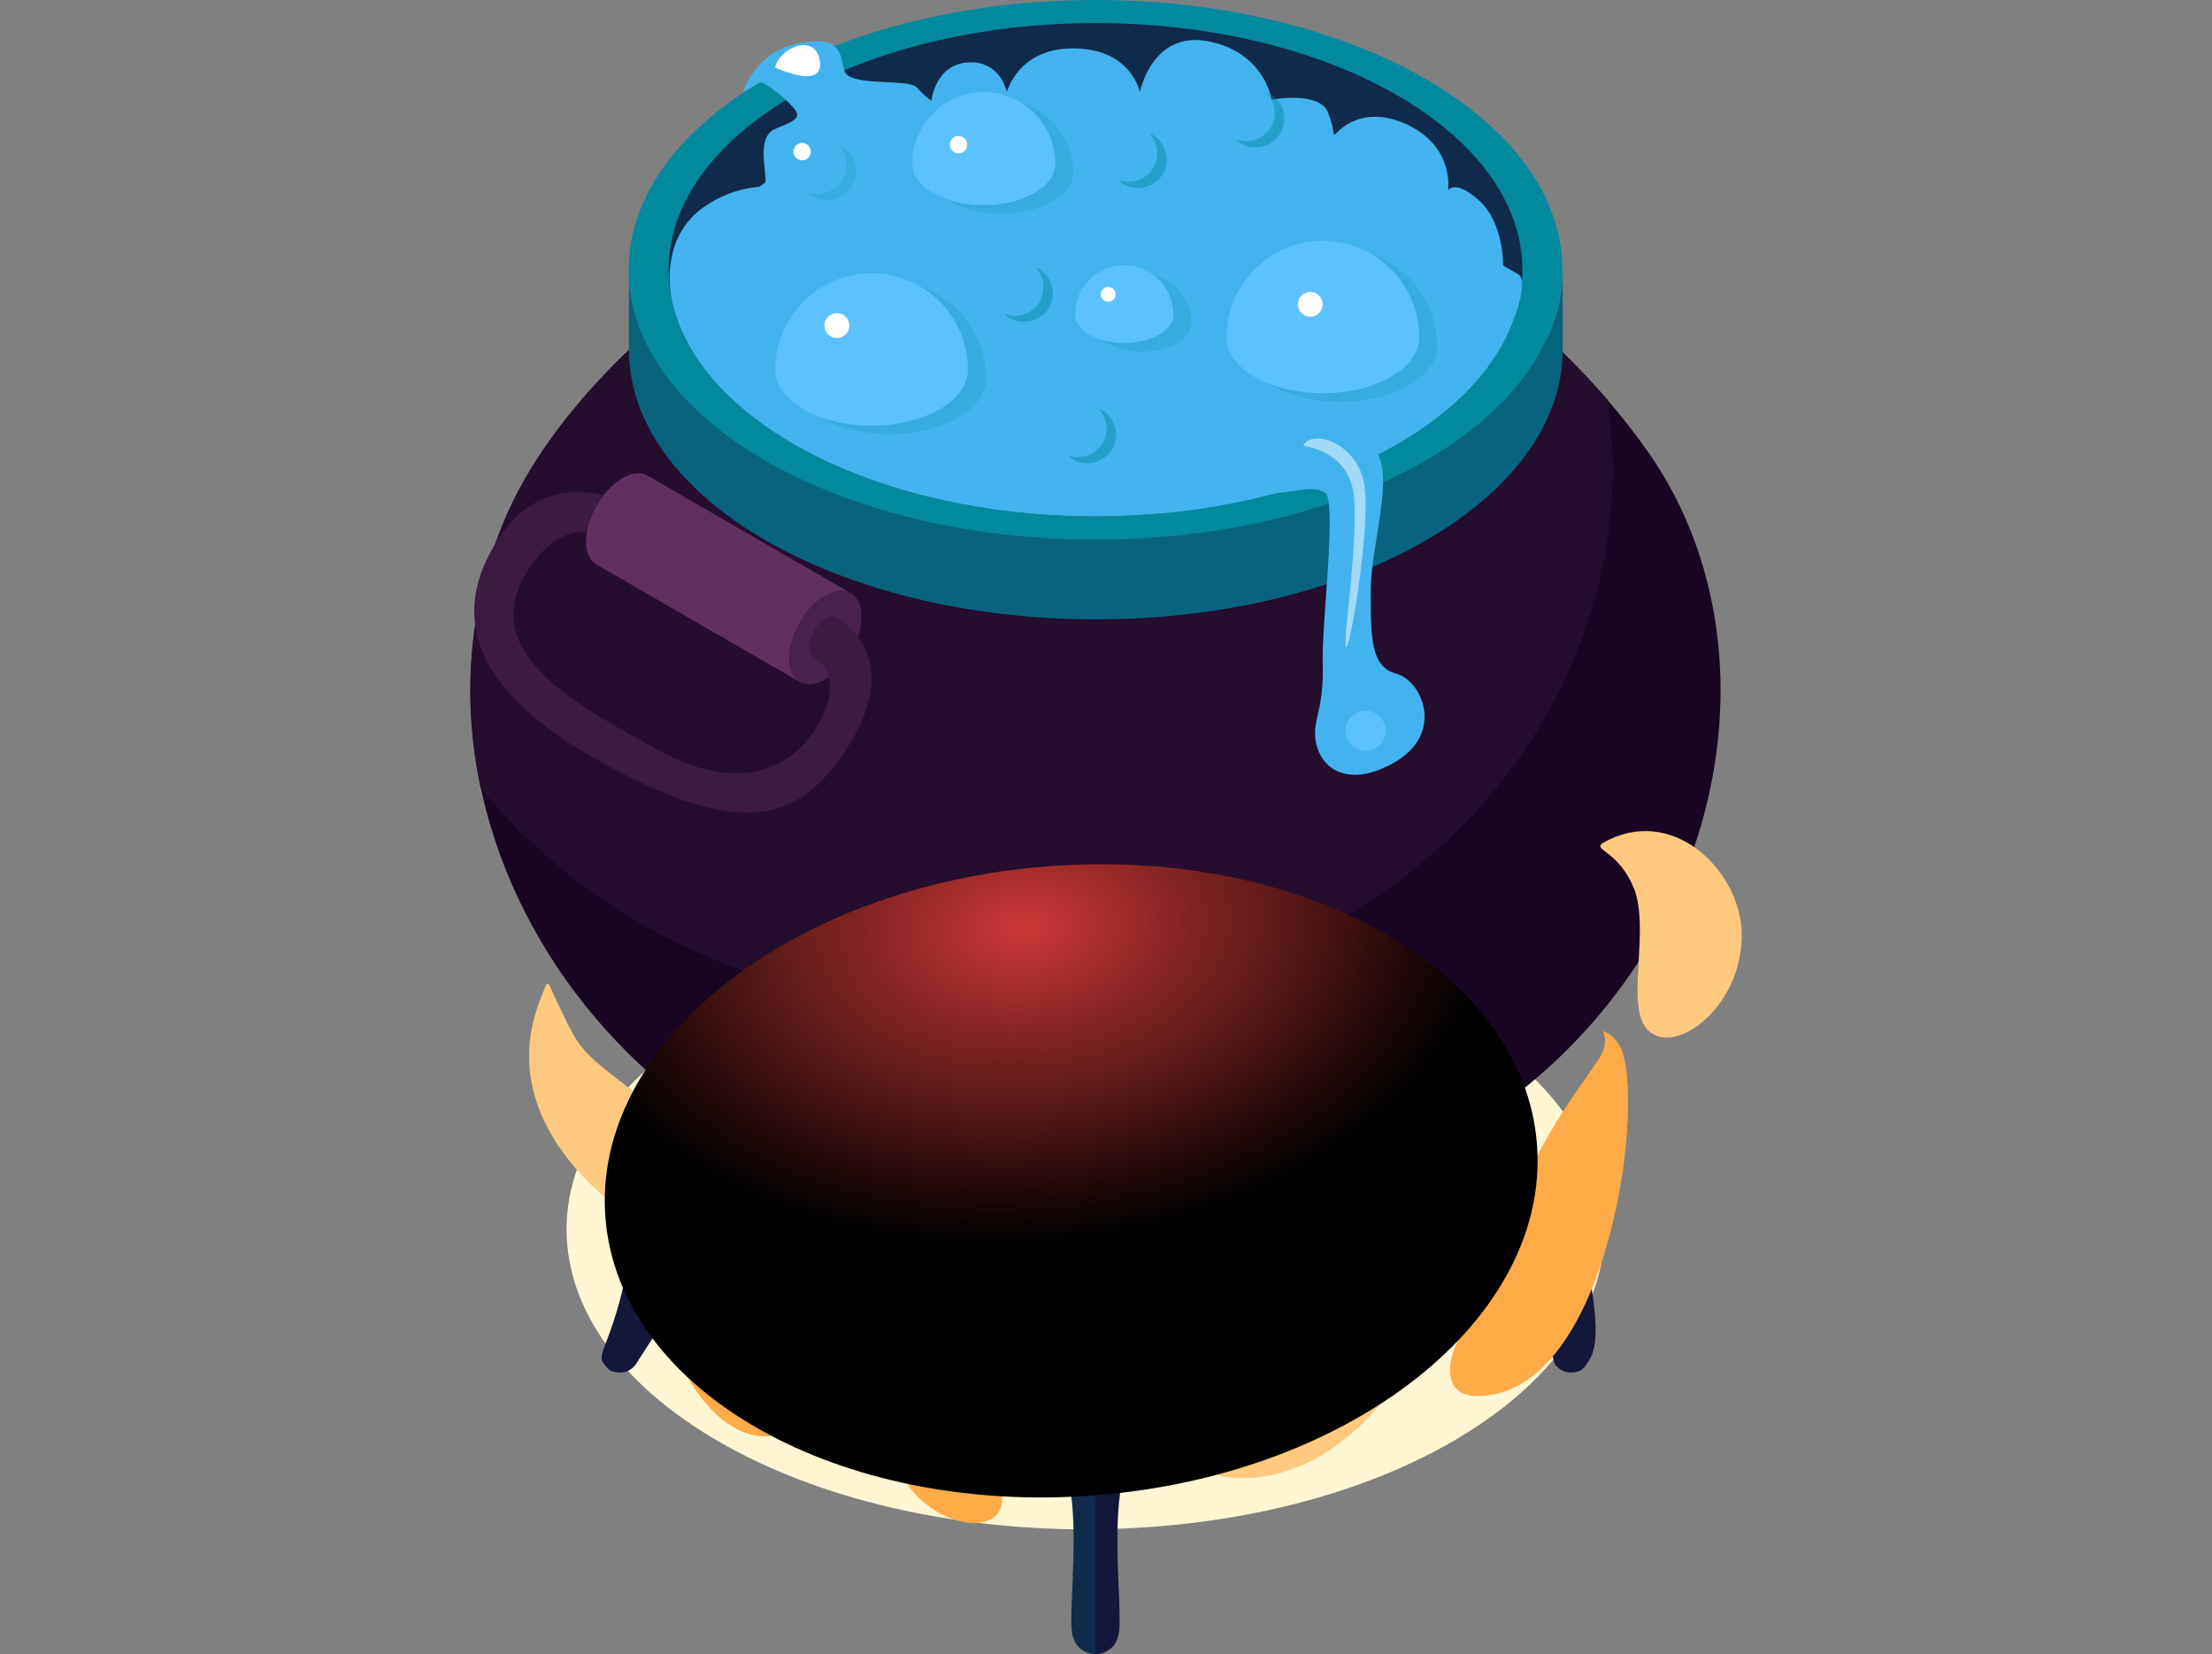<svg width="555" height="415" viewBox="0 0 555 415" fill="none" xmlns="http://www.w3.org/2000/svg">
<rect x="0" y="0" width="555" height="415" fill="#808080" stroke="none"/>
<path d="M364.463 361.599C313.621 390.99 231.145 390.99 180.302 361.599C129.459 332.208 129.422 284.596 180.302 255.205C231.145 225.814 313.621 225.814 364.463 255.205C415.306 284.596 415.343 332.208 364.463 361.599Z" fill="#FFF6D3"/>
<path d="M176.297 258.768C176.297 290.2 220.427 315.694 274.867 315.694C329.307 315.694 373.438 290.2 373.438 258.768V275.69C373.438 307.122 329.307 332.616 274.867 332.616C220.427 332.616 176.297 307.122 176.297 275.69V258.768Z" fill="#102A4B"/>
<path d="M274.867 315.694C329.306 315.694 373.438 290.207 373.438 258.767C373.438 227.328 329.306 201.841 274.867 201.841C220.428 201.841 176.297 227.328 176.297 258.767C176.297 290.207 220.428 315.694 274.867 315.694Z" fill="#0E3D5B"/>
<path d="M264.187 308.235C154.418 304.635 93.747 205.106 127.235 128.957C143.107 93.034 189.388 56.481 226.176 46.87C198.659 62.233 197.435 88.099 224.767 104.464C251.838 120.644 296.34 121.09 324.153 105.466C363.944 83.126 344.92 44.94 293.558 36.887C296.377 36.887 302.236 37.926 310.024 40.227C347.85 51.434 388.049 77.374 413.304 113.074C462.997 183.397 411.561 313.059 264.15 308.235H264.187Z" fill="#190623"/>
<path d="M237.152 252.793C186.606 251.123 146.036 228.857 120.596 197.684C115.738 174.825 117.555 151 127.234 128.957C140.399 99.046 174.702 68.616 207.225 53.772C238.265 66.798 286.4 63.866 310.023 40.227C332.978 47.018 372.881 64.942 403.291 100.234C414.342 170.26 358.01 256.726 237.152 252.793Z" fill="#250D2D"/>
<path d="M157.792 67.577C157.792 104.947 210.229 135.266 274.942 135.266C339.654 135.266 392.091 104.947 392.091 67.577V87.691C392.091 125.06 339.654 155.379 274.942 155.379C210.229 155.379 157.792 125.06 157.792 87.691V67.577Z" fill="#08637D"/>
<path d="M274.867 135.377C339.567 135.377 392.017 105.072 392.017 67.689C392.017 30.305 339.567 0 274.867 0C210.167 0 157.718 30.305 157.718 67.689C157.718 105.072 210.167 135.377 274.867 135.377Z" fill="#03899E"/>
<path d="M381.967 67.688C381.967 70.62 381.596 73.515 380.929 76.335C373.66 106.431 328.936 129.551 274.867 129.551C220.798 129.551 176.074 106.394 168.806 76.335C168.101 73.515 167.768 70.62 167.768 67.688C167.768 33.51 215.718 5.789 274.867 5.789C334.017 5.789 381.967 33.51 381.967 67.688Z" fill="#102A4B"/>
<path d="M380.928 76.335C373.66 106.431 328.936 129.55 274.867 129.55C220.798 129.55 176.074 106.394 168.806 76.335C176.074 46.239 220.798 23.119 274.867 23.119C328.936 23.119 373.66 46.276 380.928 76.335Z" fill="#43B3EF"/>
<path d="M168.806 76.335C168.806 76.335 164.207 59.932 177.335 51.434C190.463 42.936 202.108 48.763 202.108 48.763C202.108 48.763 191.576 48.28 192.021 45.757C192.466 43.233 189.647 34.364 194.468 32.36C199.326 30.319 201.143 29.688 199.326 27.313C197.472 24.938 191.539 20.114 190.5 20.744C189.462 21.375 186.421 23.119 186.421 23.119C186.421 23.119 189.499 12.914 200.29 10.873C211.082 8.832 210.711 13.285 211.824 17.664C212.936 22.006 227.844 19.483 230.106 22.006C232.368 24.53 233.704 25.272 233.704 25.272C233.704 25.272 234.594 16.18 242.863 15.66C251.096 15.141 252.617 23.119 252.617 23.119C252.617 23.119 255.435 11.875 269.712 12.135C283.953 12.395 285.993 23.119 285.993 23.119C285.993 23.119 289.033 7.608 303.163 10.354C317.329 13.137 319.072 25.012 319.072 25.012C319.072 25.012 331.087 22.674 333.238 28.315C335.389 33.956 334.313 34.549 334.313 34.549C334.313 34.549 340.321 25.532 352.707 31.098C365.094 36.665 363.313 47.798 363.313 47.798C363.313 47.798 364.945 44.755 371.138 50.321C377.331 55.888 377.146 66.612 377.146 66.612C377.146 66.612 378.296 67.28 380.929 68.802C383.562 70.323 380.001 79.564 380.001 79.564L309.244 86.132C158.422 76.595 180.821 78.339 168.806 76.372V76.335Z" fill="#43B3EF"/>
<path d="M180.525 292.203C180.525 292.203 160.648 301.815 157.273 318.663C153.898 335.51 149.856 339.555 151.191 341.596C152.526 343.637 153.231 344.305 155.753 344.305C158.274 344.305 159.609 342.116 159.609 342.116C159.609 342.116 170.735 324.6 173.59 321.372C176.446 318.18 199.698 314.469 201.886 310.09C204.074 305.711 180.488 292.203 180.488 292.203H180.525Z" fill="#13173A"/>
<path d="M274.867 415C274.867 415 269.601 415 268.934 409.211C268.192 402.642 271.122 381.341 267.599 369.206C264.076 357.071 260.479 331.465 260.479 331.465C260.479 331.465 259.477 325.12 265.077 322.002C269.49 319.553 274.904 319.182 274.904 319.182V414.963L274.867 415Z" fill="#102A4B"/>
<path d="M369.21 292.203C369.21 292.203 395.169 301.815 398.507 318.663C401.881 335.51 399.842 339.555 398.507 341.596C397.172 343.637 396.467 344.305 393.945 344.305C391.424 344.305 390.089 342.116 390.089 342.116C390.089 342.116 385.045 324.6 382.19 321.372C379.334 318.143 350 314.469 347.812 310.09C345.624 305.711 369.21 292.203 369.21 292.203Z" fill="#13173A"/>
<path d="M274.867 415C274.867 415 280.133 415 280.801 409.211C281.542 402.642 278.613 381.341 282.136 369.206C285.659 357.071 289.256 331.465 289.256 331.465C289.256 331.465 289.256 325.008 284.657 322.002C280.43 319.256 274.83 319.182 274.83 319.182V414.963L274.867 415Z" fill="#13173A"/>
<path d="M213.493 148.811C209.97 146.732 204.185 150.072 200.662 156.233C197.139 162.393 197.139 169.035 200.662 171.077L149.708 141.648C147.446 140.35 146.63 137.232 147.223 133.558C148.632 124.8 157.273 116.302 162.539 119.345L213.493 148.811Z" fill="#603060"/>
<path d="M213.493 148.811C217.053 150.852 217.053 157.494 213.493 163.655C209.933 169.815 204.185 173.118 200.662 171.077C197.139 169.036 197.102 162.393 200.662 156.233C204.222 150.073 209.97 146.77 213.493 148.811Z" fill="#48224C"/>
<path d="M209.933 154.971C211.528 155.899 211.528 158.867 209.933 161.613C208.339 164.36 205.78 165.844 204.185 164.916C202.591 163.988 202.591 161.02 204.185 158.274C205.78 155.527 208.339 154.043 209.933 154.934V154.971Z" fill="#3C1B41"/>
<path d="M211.861 188.667C200.587 205.403 186.607 211.6 148.706 189.965C114.552 170.446 115.182 151.297 124.342 136.267C132.983 122.166 144.701 122.5 151.376 124.207C149.3 126.916 147.705 130.256 147.186 133.558C143.366 133.187 137.544 134.635 131.981 143.838C119.669 164.137 145.74 177.348 164.875 188.036C186.718 200.208 199.141 191.079 203.999 183.768C213.493 169.481 204.185 164.953 204.185 164.953L209.933 154.971C209.933 154.971 228.215 164.397 211.861 188.704V188.667Z" fill="#3C1B41"/>
<path opacity="0.18" d="M247.425 94.927C247.425 102.646 236.597 108.918 223.246 108.918C209.896 108.918 199.03 102.683 199.03 94.927C199.03 81.567 209.859 70.731 223.246 70.731C236.634 70.731 247.425 81.567 247.425 94.927Z" fill="#03899E"/>
<path opacity="0.18" d="M360.606 86.8C360.606 94.519 349.777 100.791 336.427 100.791C323.077 100.791 312.248 94.556 312.248 86.8C312.248 73.441 323.077 62.605 336.427 62.605C349.777 62.605 360.606 73.441 360.606 86.8Z" fill="#03899E"/>
<path opacity="0.18" d="M269.305 43.233C269.305 48.985 261.258 53.624 251.356 53.624C241.455 53.624 233.407 48.985 233.407 43.233C233.407 33.325 241.455 25.272 251.356 25.272C261.258 25.272 269.305 33.325 269.305 43.233Z" fill="#03899E"/>
<path opacity="0.18" d="M298.973 81.085C298.973 85.019 293.447 88.21 286.624 88.21C279.8 88.21 274.274 85.019 274.274 81.085C274.274 74.257 279.8 68.728 286.624 68.728C293.447 68.728 298.973 74.257 298.973 81.085Z" fill="#03899E"/>
<path d="M242.864 92.775C242.864 100.494 232.035 106.765 218.685 106.765C205.335 106.765 194.506 100.531 194.506 92.775C194.506 79.415 205.335 68.579 218.685 68.579C232.035 68.579 242.864 79.415 242.864 92.775Z" fill="#5CC1FF"/>
<path d="M356.083 84.648C356.083 92.367 345.254 98.638 331.904 98.638C318.553 98.638 307.725 92.404 307.725 84.648C307.725 71.288 318.553 60.415 331.904 60.415C345.254 60.415 356.083 71.251 356.083 84.648Z" fill="#5CC1FF"/>
<path d="M264.781 41.081C264.781 46.833 256.733 51.472 246.832 51.472C236.93 51.472 228.883 46.833 228.883 41.081C228.883 31.172 236.93 23.12 246.832 23.12C256.733 23.12 264.781 31.172 264.781 41.081Z" fill="#5CC1FF"/>
<path d="M294.411 78.933C294.411 82.866 288.886 86.058 282.062 86.058C275.238 86.058 269.713 82.866 269.713 78.933C269.713 72.105 275.238 66.575 282.062 66.575C288.886 66.575 294.411 72.105 294.411 78.933Z" fill="#5CC1FF"/>
<path d="M200.402 357.108C178.485 374.513 148.447 316.25 181.155 296.434C184.678 294.318 180.636 296.211 186.903 315.063C195.247 340.149 207.93 351.134 200.402 357.108Z" fill="#FFAB48"/>
<path d="M222.579 329.981C222.579 331.057 222.764 354.919 222.319 358.036C220.947 367.351 213.493 364.493 213.011 365.013C214.642 363.083 212.269 365.903 212.974 365.05C198.437 361.265 185.16 321.483 213.641 290.533C223.506 279.808 221.318 276.431 222.616 330.018L222.579 329.981Z" fill="#FFCA80"/>
<path d="M249.946 370.06C260.515 393.476 211.304 381.156 226.435 345.827C235.076 325.639 259.885 337.477 271.418 298.438C273.272 292.129 287.513 329.128 262.703 348.944C250.577 358.63 242.678 354.028 249.909 370.06H249.946Z" fill="#FFAB48"/>
<path d="M308.28 352.247C303.534 348.759 301.754 349.798 306.167 349.798C306.426 349.798 295.931 353.435 291.704 350.614C287.402 347.757 290.702 338.108 294.374 333.915C298.342 327.309 309.912 324.563 310.135 324.489C312.508 323.561 312.026 322.485 314.066 325.12C324.375 338.442 313.213 355.884 308.28 352.247Z" fill="#FFAB48"/>
<path d="M335.908 362.193C319.035 374.921 296.005 373.437 296.117 358.778C296.191 348.796 308.874 355.179 334.239 332.022C351.854 315.954 347.553 314.321 351.706 313.245C350.816 316.51 364.982 340.261 335.908 362.155V362.193Z" fill="#FFCA80"/>
<path d="M370.73 350.206C361.793 350.243 362.535 341.337 367.17 333.729C371.212 327.124 369.247 334.88 377.183 310.201C385.935 283.037 400.843 268.082 402.363 263.22C403.179 260.623 402.141 258.619 402.252 258.656C402.141 258.767 404.18 258.841 406.183 261.996C413.414 273.351 404.255 350.02 370.767 350.206H370.73Z" fill="#FFAB48"/>
<path d="M169.919 282.295C254.879 349.093 111.808 312.169 135.43 251.086C137.693 245.26 137.025 245.519 139.398 250.529C146.889 266.338 144.479 262.33 169.919 282.295Z" fill="#FFCA80"/>
<path d="M260.998 291.573C261.851 316.733 218.166 335.214 236.671 298.104C237.079 297.102 236.04 296.211 235.447 296.582C212.492 283.668 212.826 266.857 225.286 255.465C247.945 234.72 255.25 261.254 273.904 240.398C275.535 261.105 255.028 263.814 247.314 265.967C246.535 266.189 243.717 269.381 243.161 270.123C240.305 274.094 257.438 274.316 260.998 291.498V291.573Z" fill="#FFCA80"/>
<path d="M331.347 266.783C331.31 267.265 331.236 267.34 331.681 267.34C330.716 270.197 331.236 267.785 331.31 267.265C329.085 266.597 325.043 261.736 324.264 259.546C320.407 249.007 356.787 238.616 326.229 245.779C305.388 250.046 312.879 273.054 321.89 280.699C318.812 283.074 316.291 286.117 314.881 289.605C301.902 324.043 349.704 333.469 361.163 299.44C369.692 274.168 336.613 261.513 331.347 266.746V266.783Z" fill="#FFCA80"/>
<path d="M437 234.275C437.111 250.826 423.835 261.884 416.529 260.103C405.849 257.506 414.341 236.093 410.225 223.513C405.701 211.749 397.468 213.605 403.884 210.562C420.979 202.509 436.889 219.394 437 234.238V234.275Z" fill="#FFCA80"/>
<path d="M316.105 114.373C316.105 114.373 316.958 123.725 320.852 123.613C324.746 123.502 329.493 121.609 332.497 123.613C335.501 125.617 331.607 156.53 331.866 165.956C332.126 175.382 330.717 178.016 330.123 181.802C328.751 190.448 335.946 198.946 349.407 191.524C362.869 184.102 356.713 170.669 350.334 168.999C343.919 167.329 343.919 159.907 343.919 148.44C343.919 136.973 349.37 121.498 345.81 114.039C342.25 106.617 316.105 114.373 316.105 114.373Z" fill="#43B3EF"/>
<path d="M209.97 84.796C211.69 84.796 213.085 83.4 213.085 81.679C213.085 79.957 211.69 78.561 209.97 78.561C208.249 78.561 206.854 79.957 206.854 81.679C206.854 83.4 208.249 84.796 209.97 84.796Z" fill="white"/>
<path d="M279.911 73.849C279.911 74.888 279.095 75.704 278.056 75.704C277.018 75.704 276.202 74.888 276.202 73.849C276.202 72.81 277.018 71.993 278.056 71.993C279.095 71.993 279.911 72.81 279.911 73.849Z" fill="white"/>
<path d="M331.866 76.335C331.866 78.042 330.457 79.452 328.751 79.452C327.045 79.452 325.636 78.042 325.636 76.335C325.636 74.628 327.045 73.218 328.751 73.218C330.457 73.218 331.866 74.628 331.866 76.335Z" fill="white"/>
<path d="M242.678 36.294C242.678 37.518 241.676 38.483 240.49 38.483C239.303 38.483 238.302 37.481 238.302 36.294C238.302 35.106 239.303 34.104 240.49 34.104C241.676 34.104 242.678 35.106 242.678 36.294Z" fill="white"/>
<path d="M203.443 38.038C203.443 39.262 202.442 40.227 201.255 40.227C200.069 40.227 199.067 39.225 199.067 38.038C199.067 36.85 200.069 35.848 201.255 35.848C202.442 35.848 203.443 36.85 203.443 38.038Z" fill="white"/>
<path opacity="0.47" d="M292.742 39.967C292.742 46.387 285.028 49.542 280.467 45.089C285.102 47.018 290.368 43.604 290.368 38.446C290.368 36.479 289.552 34.661 288.255 33.362C290.888 34.401 292.742 36.999 292.742 40.005V39.967Z" fill="#03899E"/>
<path opacity="0.47" d="M322.224 29.762C322.224 36.182 314.511 39.337 309.949 34.883C314.585 36.813 319.851 33.399 319.851 28.241C319.851 26.274 319.035 24.456 317.737 23.157C320.37 24.196 322.224 26.794 322.224 29.799V29.762Z" fill="#03899E"/>
<path opacity="0.18" d="M214.753 42.973C214.753 49.393 207.04 52.548 202.479 48.094C207.114 50.024 212.38 46.61 212.38 41.452C212.38 39.485 211.564 37.666 210.266 36.368C212.899 37.407 214.753 40.004 214.753 43.01V42.973Z" fill="#03899E"/>
<path opacity="0.47" d="M264.15 73.552C264.15 79.972 256.436 83.126 251.875 78.673C256.511 80.603 261.777 77.189 261.777 72.03C261.777 70.064 260.961 68.245 259.663 66.946C262.296 67.985 264.15 70.583 264.15 73.589V73.552Z" fill="#03899E"/>
<path opacity="0.47" d="M280.022 109.029C280.022 115.449 272.308 118.603 267.747 114.15C272.383 116.08 277.649 112.666 277.649 107.507C277.649 105.541 276.833 103.722 275.535 102.423C278.168 103.462 280.022 106.06 280.022 109.066V109.029Z" fill="#03899E"/>
<path style="mix-blend-mode:color-dodge" d="M275.035 375.091C339.572 369.952 389.081 330.474 385.617 286.916C382.154 243.358 327.028 212.214 262.491 217.353C197.954 222.492 148.445 261.97 151.909 305.528C155.373 349.086 210.498 380.23 275.035 375.091Z" fill="url(#paint0_radial_64_4649)"/>
<path d="M194.469 16.922C194.469 16.922 206.744 22.749 205.705 15.401C204.704 8.053 195.618 11.912 194.469 16.922Z" fill="white"/>
<path opacity="0.51" d="M326.971 111.849C326.971 111.849 338.319 112.926 339.654 124.059C340.989 135.191 336.798 161.131 337.725 162.319C338.652 163.506 343.881 132.52 342.361 121.832C340.84 111.144 329.122 107.396 326.971 111.849Z" fill="white"/>
<path d="M347.664 183.323C347.664 186.106 345.402 188.37 342.621 188.37C339.839 188.37 337.577 186.106 337.577 183.323C337.577 180.54 339.839 178.276 342.621 178.276C345.402 178.276 347.664 180.54 347.664 183.323Z" fill="#5CC1FF"/>
<defs>
<radialGradient id="paint0_radial_64_4649" cx="0" cy="0" r="1" gradientUnits="userSpaceOnUse" gradientTransform="translate(256.939 232.513) rotate(85.453) scale(79.247 117.241)">
<stop stop-color="#CB3737"/>
<stop offset="1"/>
</radialGradient>
</defs>
</svg>
